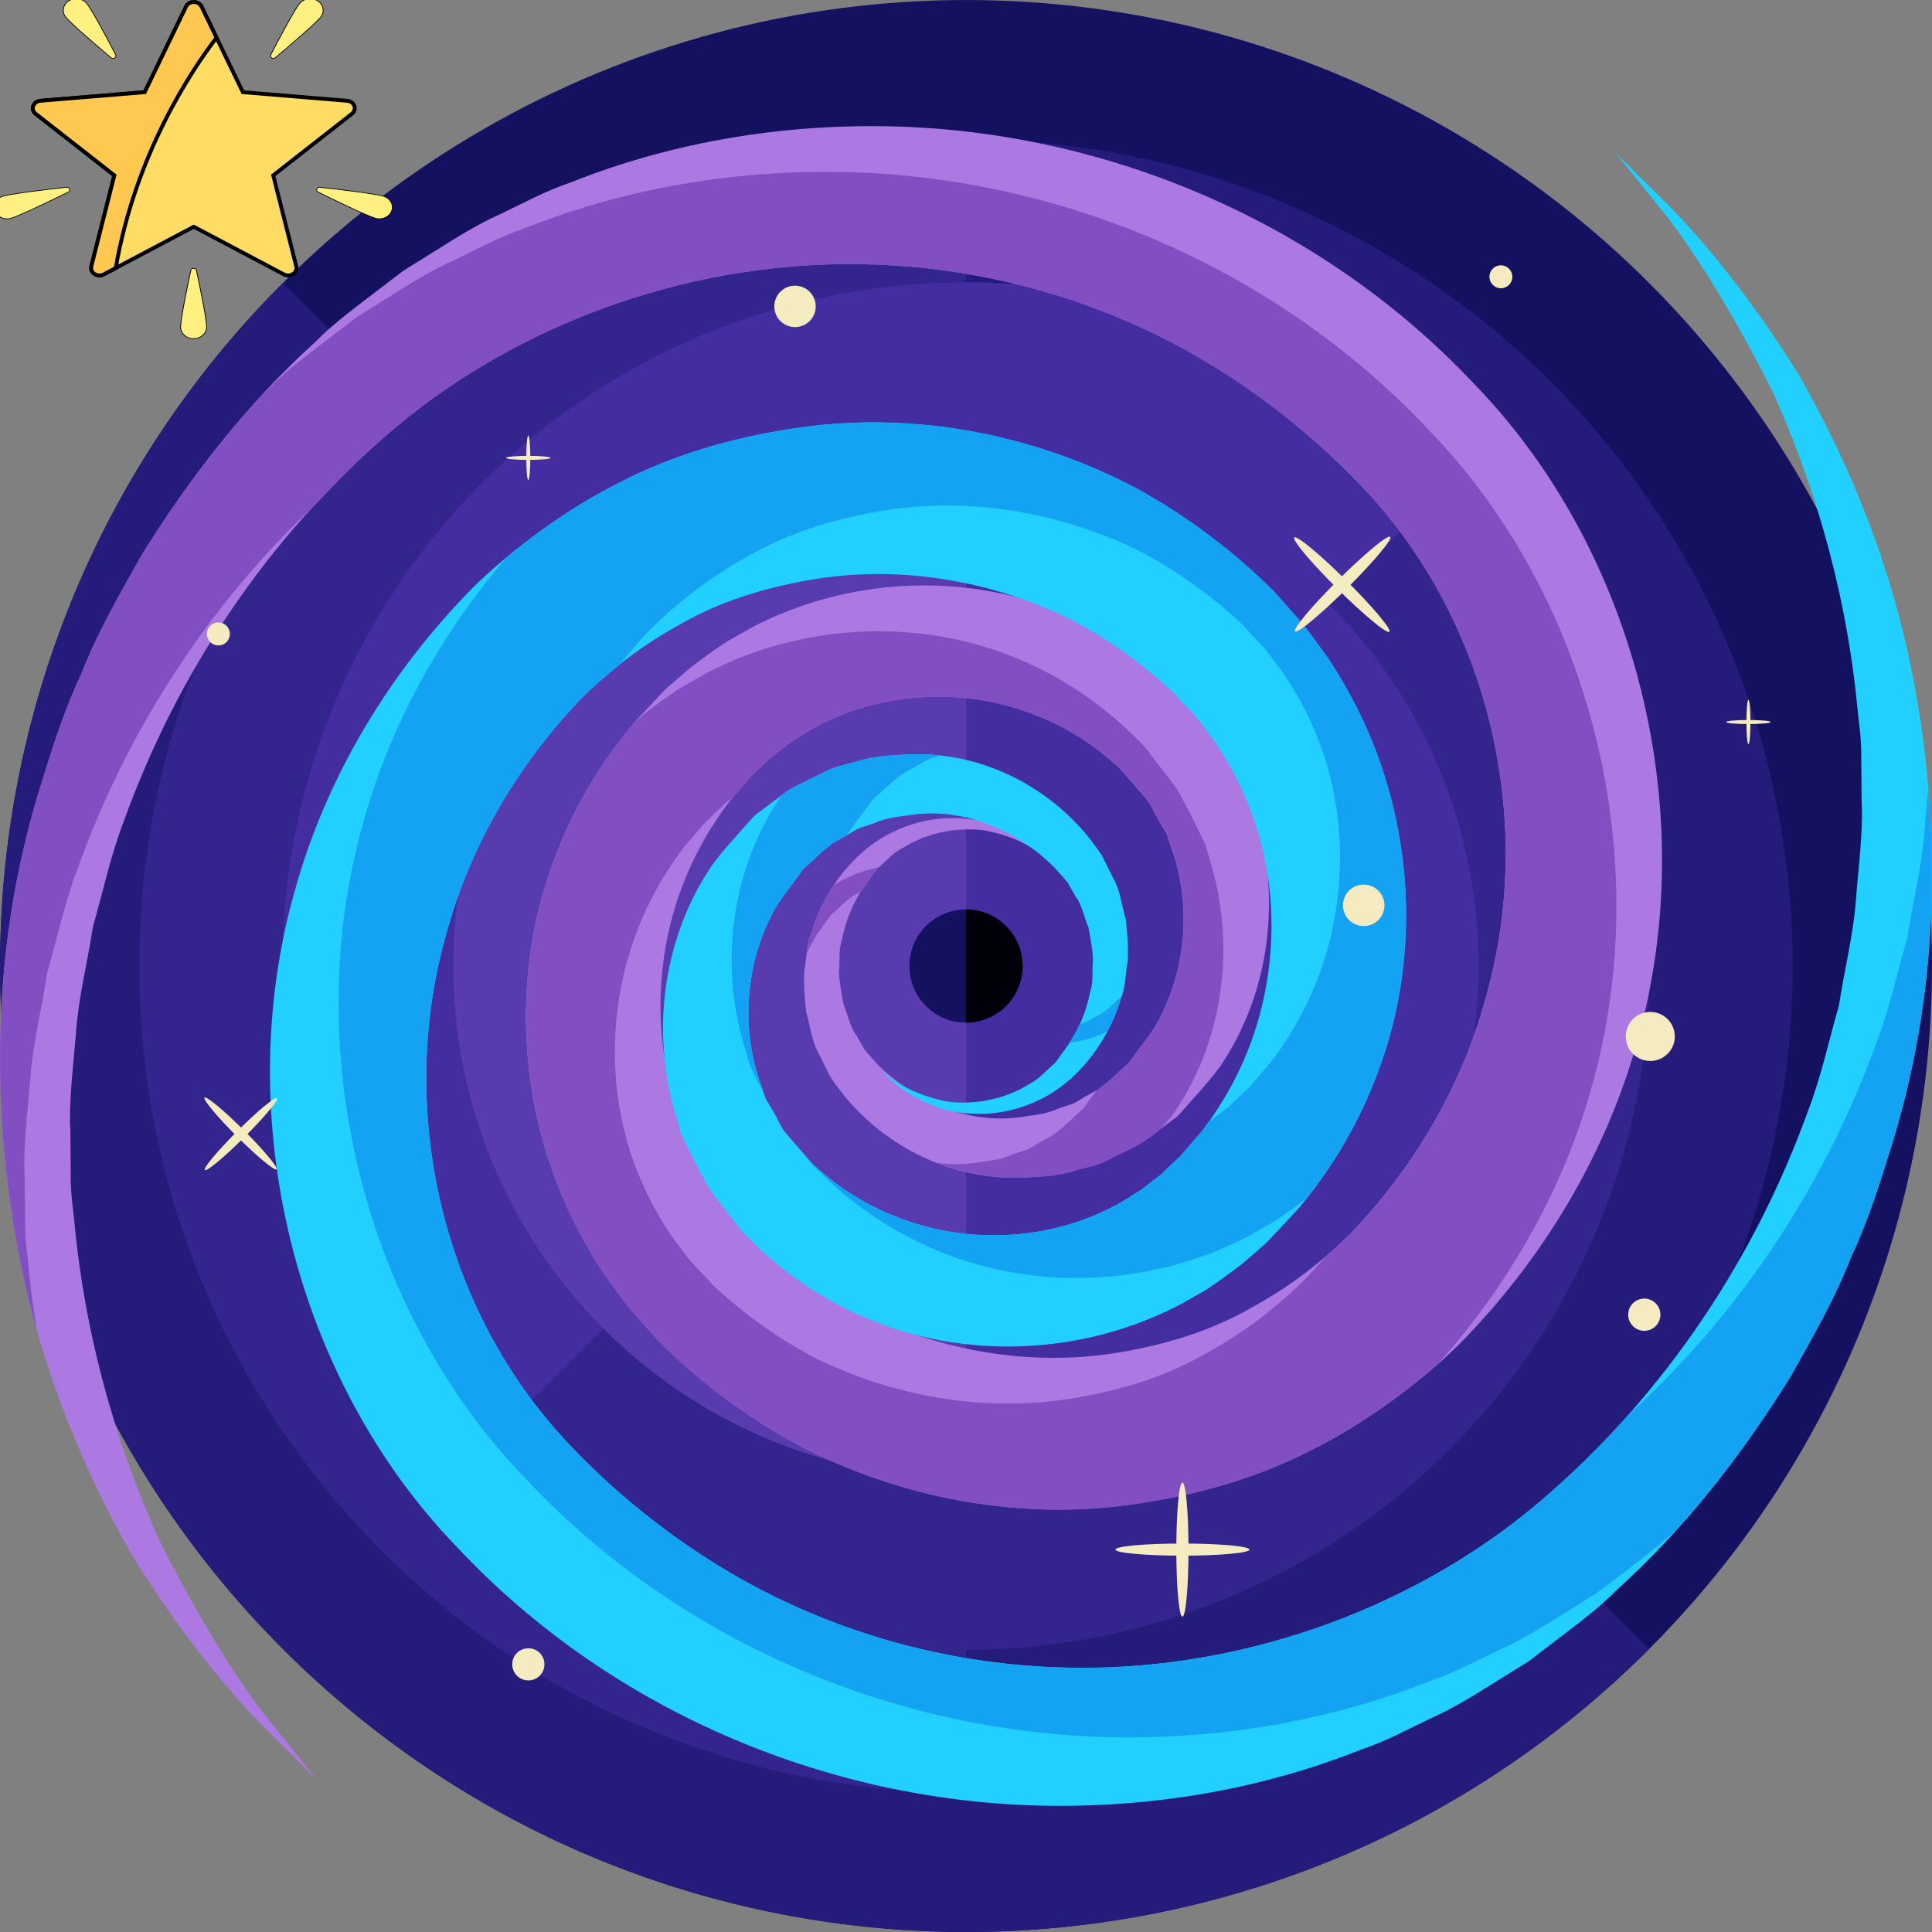 <svg width="504.135" height="504.135" xmlns="http://www.w3.org/2000/svg">

 <rect width="100%" height="100%" fill="#808080" stroke="none"/>

 <g>
  <title>background</title>
  <rect fill="none" id="canvas_background" height="279.402" width="328.402" y="-1" x="-1"/>
 </g>
 <g>
  <title>Layer 1</title>
  <circle id="svg_1" fill="#141160" r="252.062" cy="252.068" cx="252.068"/>
  <g id="svg_2">
   <path id="svg_3" fill="#241B7A" d="m430.315,430.307c-98.446,98.446 -258.048,98.414 -356.494,-0.016c-98.399,-98.43 -98.399,-258.016 0,-356.462"/>
   <circle id="svg_4" fill="#241B7A" r="215.725" cy="252.076" cx="252.068"/>
  </g>
  <g id="svg_5">
   <path id="svg_6" fill="#33248E" d="m252.076,467.817c-119.146,-0.016 -215.725,-96.603 -215.741,-215.749c0.016,-119.131 96.61,-215.71 215.741,-215.733"/>
   <circle id="svg_7" fill="#33248E" r="178.42" cy="252.076" cx="252.068"/>
  </g>
  <g id="svg_8">
   <path id="svg_9" fill="#432DA0" d="m125.888,378.248c-69.664,-69.695 -69.656,-182.65 0.008,-252.345c69.687,-69.664 182.65,-69.664 252.329,0"/>
   <circle id="svg_10" fill="#432DA0" r="133.79" cy="252.076" cx="252.068"/>
  </g>
  <path id="svg_11" fill="#583CAF" d="m252.068,385.857c-73.886,0 -133.782,-59.896 -133.782,-133.79c0,-73.878 59.896,-133.774 133.782,-133.782"/>
  <path id="svg_12" fill="#AC79E2" d="m82.604,464.272c0,0 -4.892,-4.844 -14.06,-13.911c-8.948,-9.169 -21.425,-23.954 -34.233,-44.772c-11.973,-21.213 -24.348,-48.892 -30.255,-82.999c-5.868,-33.831 -6.546,-74.232 5.963,-115.68c3.214,-10.287 6.388,-20.897 11.225,-31.082c4.049,-10.555 9.87,-20.472 15.565,-30.736c12.288,-19.85 27.231,-39.424 45.757,-56.123c3.915,-4.049 9.342,-8.137 14.659,-12.201l7.987,-6.097l8.31,-5.191c5.545,-3.466 11.138,-7.01 17.211,-9.704c5.963,-2.851 11.863,-6.081 18.251,-8.2c24.97,-9.956 52.571,-14.927 80.597,-14.651c56.084,0.473 114.16,23.513 155.467,67.655c41.952,43.481 59.132,111.498 42.165,171.173c-8.287,29.893 -24.954,57.249 -46.505,79.076c-10.169,9.988 -24.615,20.645 -38.337,27.443c-14.029,7.247 -29.342,11.618 -44.709,13.95c-30.878,4.923 -62.755,-1.182 -89.718,-15.336c-13.383,-7.294 -25.561,-16.463 -36.163,-27.018l-7.144,-8.034c-2.292,-2.796 -4.892,-6.491 -7.231,-9.736c-4.324,-6.632 -7.885,-13.17 -10.823,-20.228c-11.744,-27.971 -12.335,-59.597 -2.308,-86.693c4.907,-13.58 12.264,-26.057 21.307,-36.738l7.152,-7.625l0.449,-0.473l1.04,-1.008l0.851,-0.733l1.694,-1.465l3.419,-2.946c2.859,-2.198 6.152,-4.561 9.232,-6.624c3.08,-1.725 6.073,-3.584 9.24,-5.096c25.316,-12.288 54.595,-12.619 78.572,-2.655c12.004,4.923 22.686,12.272 31.342,21.063l0.835,0.811l0.425,0.402c-0.039,-0.032 1.875,2.079 1.197,1.363l1.213,1.591l2.434,3.159c1.615,2.237 3.214,3.915 4.829,6.577c1.623,2.954 3.182,5.939 4.647,8.94l2.174,4.458c0.551,1.481 0.851,2.954 1.3,4.419c7.231,23.276 2.891,48.073 -9.405,65.898c-3.206,4.34 -6.94,8.2 -10.342,12.123c-0.417,0.386 0.488,-0.37 -1.016,0.969l-0.347,0.26l-0.701,0.504l-1.355,1.032l-2.71,2.048c-1.796,1.355 -3.387,2.725 -6.152,4.001c-2.505,1.245 -4.986,2.473 -7.452,3.694c-2.465,1.197 -4.915,1.481 -7.341,2.229c-4.789,1.599 -9.728,1.694 -14.517,1.953c-19.472,0.504 -36.313,-9.2 -46.474,-22c-1.095,-1.481 -2.166,-2.796 -3.198,-4.403c-0.937,-1.906 -1.89,-3.797 -2.828,-5.679c-2.127,-3.742 -2.324,-7.491 -3.419,-11.075c-0.394,-3.671 -0.693,-7.318 -0.496,-10.784c0.638,-3.45 0.512,-6.924 1.843,-10.004c3.718,-12.501 12.485,-22.126 21.102,-26.183c9.358,-4.592 17.983,-4.167 24.45,-2.733c12.902,4.025 16.707,10.783 16.951,10.287c-0.134,0.48 -4.955,-5.742 -17.4,-8.074c-6.081,-0.748 -14.273,0.118 -21.362,4.671c-1.796,0.796 -3.552,2.623 -5.419,4.317l-1.394,1.276c0.024,0.055 -0.591,0.866 -0.851,1.237c-0.709,0.985 -1.434,1.969 -2.143,2.97c-2.875,3.978 -4.955,8.893 -5.994,14.21c-0.922,2.576 -0.417,5.474 -0.74,8.239c0.11,2.82 0.662,5.687 1.197,8.531c1.166,2.623 1.623,5.884 3.34,8.05l2.079,3.631c1,1.292 2.332,2.647 3.497,3.986c8.641,8.696 22.252,15.573 36.596,13.8c3.529,-0.536 7.144,-0.772 10.5,-2.292c1.638,-0.677 3.608,-1 4.986,-1.906c1.426,-0.874 2.836,-1.694 4.285,-2.473c2.505,-1.048 7.373,-6.105 9.129,-7.538c2.237,-3.23 4.813,-6.262 6.94,-9.602c7.979,-13.777 9.846,-31.681 3.812,-47.506c-0.339,-0.985 -0.599,-2.064 -1,-2.97l-1.473,-2.426c-0.945,-1.615 -1.82,-3.253 -2.655,-4.939c-1.126,-1.796 -3.293,-3.923 -4.892,-5.892l-2.615,-3.017l-1.308,-1.512c-0.906,-0.969 0.819,0.922 0.52,0.63l-0.331,-0.268l-0.654,-0.536c-6.751,-6.065 -14.761,-10.823 -23.521,-13.785c-17.416,-6.065 -37.904,-4.915 -54.784,4.293c-2.111,1.126 -4.08,2.544 -6.128,3.749l-5.159,3.978l-3.261,3.088l-1.631,1.536l-0.835,0.788c-0.268,0.244 0.882,-0.803 0.252,-0.197l-0.307,0.37l-5.002,5.805c-6.215,8.097 -11.083,17.313 -14.155,27.175c-6.12,19.692 -5.38,42.031 3.474,61.361c2.127,4.797 4.923,9.539 7.782,13.706c1.56,1.922 2.615,3.647 4.458,5.845l6.018,6.443c8.216,7.664 17.4,14.218 27.427,19.354c20.22,9.704 43.646,13.848 66.245,10.106c11.248,-1.859 22.418,-5.049 32.555,-10.476c10.508,-5.632 18.322,-11.138 27.782,-20.244c16.597,-17.219 29.2,-38.368 35.493,-61.503c13.351,-46.238 1.15,-98.627 -31.988,-133.537c-16.148,-17.109 -36.47,-32.004 -58.108,-41.85c-21.772,-9.972 -45.347,-15.423 -68.766,-16.297c-46.86,-1.851 -92.711,14.935 -125.661,42.614c-34.091,28.767 -57.352,65.504 -70.648,102.4c-3.545,9.169 -5.514,18.645 -8.137,27.695c-1.402,9.318 -3.757,18.337 -4.403,27.325c-0.677,8.972 -1.961,17.77 -1.489,26.356c0.032,4.293 0.071,8.523 0.095,12.705c0.047,4.183 0.764,8.247 1.095,12.296c3.245,32.335 12.28,59.786 21.945,81.353c10.657,21.157 20.645,36.935 28.672,47.096c8.108,10.029 12.424,15.393 12.424,15.393z"/>
  <g id="svg_13">
   <path id="svg_14" fill="#814FC1" d="m210.455,248.933c0.937,-2.087 1.985,-4.096 3.253,-5.845c0.725,-1.008 1.441,-1.993 2.143,-2.97c0.26,-0.378 0.882,-1.189 0.859,-1.245l1.386,-1.268c1.867,-1.694 3.631,-3.521 5.419,-4.324c0.417,-0.268 0.866,-0.41 1.3,-0.654c0.307,-0.473 0.488,-1.024 0.819,-1.473c0.717,-1 1.441,-1.993 2.143,-2.97c0.26,-0.37 0.874,-1.182 0.851,-1.237l0.693,-0.638c-2.733,0.575 -5.537,1.386 -8.468,2.828c-1.103,0.52 -2.198,1.142 -3.308,1.835c-2.45,3.671 -4.498,7.845 -5.853,12.422c-0.741,1.734 -1.017,3.609 -1.237,5.539z"/>
   <path id="svg_15" fill="#814FC1" d="m137.042,59.524c-6.396,2.111 -12.288,5.341 -18.251,8.2c-6.065,2.702 -11.658,6.231 -17.211,9.712l-8.302,5.183l-7.995,6.097c-5.325,4.064 -10.744,8.153 -14.659,12.201c-0.843,0.764 -1.591,1.599 -2.418,2.371c-12.099,13.139 -22.481,27.396 -31.405,41.819c-5.695,10.264 -11.516,20.181 -15.565,30.736c-4.836,10.185 -8.011,20.795 -11.225,31.082c-12.493,41.44 -11.815,81.841 -5.947,115.673c1.465,8.491 3.332,16.573 5.506,24.261c-0.764,-4.726 -1.434,-9.523 -1.93,-14.494c-0.331,-4.033 -1.048,-8.09 -1.087,-12.28c-0.024,-4.183 -0.071,-8.413 -0.102,-12.705c-0.465,-8.602 0.819,-17.384 1.497,-26.356c0.654,-9.003 2.993,-18.014 4.403,-27.333c2.623,-9.043 4.592,-18.519 8.153,-27.687c12.17,-33.776 32.784,-67.356 62.362,-94.878c6.286,-6.774 12.95,-13.32 20.204,-19.448c32.957,-27.68 78.801,-44.465 125.661,-42.614c23.426,0.866 47.002,6.325 68.766,16.297c21.638,9.846 41.96,24.741 58.108,41.85c33.138,34.918 45.34,87.3 31.988,133.537c-6.294,23.135 -18.889,44.284 -35.493,61.503c-2.135,2.048 -4.151,3.86 -6.152,5.569c-1.867,2.182 -3.781,4.309 -5.782,6.372c-9.452,9.09 -17.266,14.612 -27.766,20.244c-10.153,5.427 -21.315,8.617 -32.555,10.461c-22.615,3.742 -46.041,-0.402 -66.261,-10.09c-10.027,-5.136 -19.212,-11.705 -27.42,-19.354l-6.018,-6.443c-1.843,-2.213 -2.899,-3.923 -4.458,-5.86c-2.851,-4.151 -5.664,-8.909 -7.775,-13.706c-8.862,-19.306 -9.61,-41.645 -3.474,-61.345c3.064,-9.862 7.932,-19.086 14.155,-27.183l4.986,-5.805l0.323,-0.378c0.614,-0.607 -0.528,0.441 -0.26,0.197l0.827,-0.78l1.631,-1.536l3.261,-3.088l2.064,-1.583l4.096,-4.766l0.307,-0.37c0.63,-0.607 -0.52,0.441 -0.252,0.197l0.835,-0.788l1.631,-1.536l3.261,-3.088l5.159,-3.978c2.056,-1.205 4.025,-2.623 6.128,-3.749c16.888,-9.208 37.368,-10.358 54.784,-4.293c8.759,2.954 16.77,7.712 23.521,13.785l0.654,0.536l0.331,0.268c0.291,0.291 -1.434,-1.591 -0.52,-0.63l1.308,1.512l2.615,3.017c1.599,1.969 3.773,4.096 4.892,5.892c0.827,1.694 1.709,3.332 2.655,4.939l1.473,2.426c0.402,0.906 0.662,1.985 1,2.97c6.034,15.825 4.159,33.729 -3.812,47.506c-2.127,3.34 -4.703,6.372 -6.94,9.602c-1.599,1.292 -5.679,5.459 -8.31,7.018c-1.237,1.631 -2.458,3.245 -3.631,4.923c-1.757,1.418 -6.617,6.491 -9.121,7.538c-1.449,0.772 -2.859,1.583 -4.277,2.473c-1.386,0.89 -3.356,1.229 -5.002,1.906c-3.356,1.52 -6.971,1.741 -10.492,2.276c-3.096,0.386 -6.136,0.307 -9.129,-0.063c6.672,2.584 13.958,4.064 21.717,3.86c4.781,-0.26 9.72,-0.354 14.517,-1.953c2.426,-0.756 4.868,-1.032 7.341,-2.229c2.465,-1.213 4.947,-2.45 7.452,-3.694c2.773,-1.276 4.364,-2.647 6.152,-4.001l1.126,-0.843c1.15,-1.371 2.347,-2.71 3.411,-4.151c12.304,-17.849 16.636,-42.63 9.413,-65.906c-0.457,-1.465 -0.748,-2.938 -1.308,-4.411l-2.174,-4.466c-1.449,-3.001 -3.017,-5.986 -4.632,-8.932c-1.631,-2.67 -3.214,-4.348 -4.836,-6.569l-2.447,-3.171l-1.197,-1.591c0.662,0.717 -1.252,-1.394 -1.213,-1.355l-0.418,-0.402l-0.827,-0.811c-8.665,-8.799 -19.354,-16.132 -31.35,-21.063c-23.977,-9.964 -53.248,-9.626 -78.572,2.647c-3.159,1.52 -6.152,3.379 -9.247,5.096c-3.08,2.064 -6.365,4.427 -9.224,6.624l-2.592,2.237l-0.079,0.087c-9.043,10.673 -16.4,23.15 -21.307,36.738c-10.027,27.097 -9.437,58.73 2.308,86.693c2.938,7.058 6.498,13.603 10.823,20.228c2.339,3.245 4.939,6.94 7.231,9.736l7.144,8.034c10.602,10.555 22.78,19.724 36.163,27.018c26.963,14.155 58.841,20.259 89.718,15.336c15.368,-2.339 30.681,-6.711 44.709,-13.95c11.563,-5.727 23.473,-14.186 33.083,-22.693c18.306,-20.535 32.421,-45.182 39.826,-71.893c16.983,-59.683 -0.197,-127.701 -42.157,-171.181c-41.354,-44.15 -99.415,-67.19 -155.498,-67.671c-28.034,-0.274 -55.635,4.696 -80.604,14.66z"/>
  </g>
  <path id="svg_16" fill="#22D0FF" d="m421.54,39.879c0,0 4.884,4.836 14.052,13.903c8.948,9.169 21.433,23.962 34.233,44.765c11.981,21.22 24.355,48.9 30.247,83.015c5.884,33.824 6.546,74.224 -5.963,115.673c-3.206,10.295 -6.38,20.89 -11.225,31.074c-4.049,10.555 -9.862,20.48 -15.557,30.736c-12.28,19.85 -27.231,39.432 -45.757,56.123c-3.923,4.049 -9.342,8.137 -14.659,12.201l-7.987,6.105l-8.31,5.167c-5.553,3.474 -11.138,7.018 -17.203,9.704c-5.986,2.859 -11.871,6.089 -18.259,8.2c-24.97,9.956 -52.563,14.935 -80.597,14.659c-56.084,-0.48 -114.168,-23.505 -155.475,-67.679c-41.95,-43.465 -59.13,-111.49 -42.139,-171.157c8.263,-29.877 24.93,-57.234 46.505,-79.076c10.153,-9.98 24.6,-20.645 38.321,-27.435c14.029,-7.255 29.326,-11.611 44.717,-13.966c30.862,-4.923 62.748,1.197 89.71,15.344c13.391,7.302 25.561,16.463 36.155,27.01l7.152,8.042c2.3,2.788 4.884,6.483 7.231,9.728c4.332,6.64 7.885,13.178 10.823,20.228c11.737,27.971 12.335,59.605 2.292,86.717c-4.899,13.572 -12.249,26.033 -21.307,36.722l-7.136,7.617l-0.457,0.48l-1.032,1.016l-0.851,0.725l-1.694,1.481l-3.419,2.938c-2.859,2.198 -6.152,4.569 -9.232,6.632c-3.088,1.725 -6.073,3.584 -9.247,5.088c-25.309,12.28 -54.587,12.619 -78.557,2.647c-11.997,-4.923 -22.701,-12.264 -31.35,-21.063l-0.835,-0.803l-0.41,-0.402c0.031,0.032 -1.89,-2.079 -1.213,-1.371l-1.213,-1.583l-2.434,-3.167c-1.631,-2.213 -3.214,-3.907 -4.829,-6.569c-1.623,-2.954 -3.182,-5.939 -4.655,-8.925l-2.174,-4.474c-0.536,-1.481 -0.851,-2.938 -1.292,-4.419c-7.223,-23.276 -2.883,-48.073 9.405,-65.898c3.198,-4.324 6.94,-8.208 10.335,-12.123c0.433,-0.394 -0.488,0.37 1.048,-0.977l0.323,-0.26l0.693,-0.512l1.363,-1.024l2.718,-2.048c1.804,-1.347 3.403,-2.725 6.152,-4.001c2.497,-1.237 5.002,-2.473 7.459,-3.679c2.458,-1.197 4.907,-1.481 7.326,-2.237c4.789,-1.599 9.736,-1.686 14.541,-1.953c19.456,-0.496 36.289,9.2 46.458,21.992c1.087,1.489 2.166,2.804 3.19,4.403c0.945,1.914 1.89,3.812 2.836,5.679c2.127,3.742 2.324,7.499 3.419,11.083c0.402,3.663 0.693,7.31 0.496,10.784c-0.646,3.45 -0.52,6.924 -1.851,10.004c-3.718,12.509 -12.477,22.126 -21.094,26.183c-9.358,4.584 -17.975,4.167 -24.458,2.725c-12.895,-4.017 -16.707,-10.784 -16.951,-10.295c0.142,-0.48 4.97,5.75 17.408,8.09c6.081,0.756 14.273,-0.126 21.354,-4.663c1.804,-0.819 3.56,-2.647 5.427,-4.34l1.378,-1.26c-0.016,-0.063 0.599,-0.859 0.866,-1.245c0.701,-0.985 1.418,-1.953 2.143,-2.97c2.875,-3.986 4.939,-8.893 5.986,-14.202c0.914,-2.584 0.41,-5.474 0.74,-8.247c-0.118,-2.812 -0.662,-5.695 -1.197,-8.531c-1.166,-2.623 -1.623,-5.892 -3.348,-8.05l-2.072,-3.647c-1,-1.284 -2.339,-2.639 -3.497,-3.978c-8.641,-8.696 -22.26,-15.573 -36.596,-13.792c-3.529,0.536 -7.144,0.764 -10.484,2.292c-1.662,0.677 -3.623,1 -5.01,1.906c-1.426,0.89 -2.82,1.701 -4.285,2.473c-2.497,1.04 -7.365,6.113 -9.114,7.53c-2.237,3.245 -4.813,6.27 -6.947,9.61c-7.979,13.777 -9.846,31.673 -3.812,47.506c0.354,0.969 0.599,2.048 1.016,2.954l1.449,2.434c0.953,1.615 1.827,3.261 2.655,4.955c1.134,1.788 3.293,3.923 4.892,5.892l2.623,3.001l1.315,1.52c0.898,0.969 -0.819,-0.906 -0.52,-0.63l0.315,0.276l0.662,0.536c6.743,6.065 14.769,10.815 23.52,13.785c17.416,6.065 37.896,4.907 54.776,-4.309c2.119,-1.126 4.08,-2.521 6.136,-3.742l5.159,-3.986l3.261,-3.096l1.631,-1.536l0.835,-0.772c0.268,-0.26 -0.874,0.788 -0.252,0.181l0.307,-0.37l4.994,-5.797c6.223,-8.105 11.083,-17.321 14.163,-27.183c6.105,-19.692 5.372,-42.031 -3.474,-61.353c-2.119,-4.797 -4.923,-9.539 -7.782,-13.706c-1.568,-1.938 -2.623,-3.647 -4.458,-5.868l-6.018,-6.435c-8.216,-7.656 -17.4,-14.21 -27.427,-19.361c-20.228,-9.704 -43.646,-13.832 -66.261,-10.09c-11.232,1.851 -22.402,5.033 -32.555,10.468c-10.492,5.624 -18.306,11.146 -27.766,20.244c-16.605,17.235 -29.216,38.384 -35.509,61.519c-13.336,46.23 -1.142,98.619 31.996,133.522c16.14,17.124 36.462,32.012 58.1,41.858c21.78,9.972 45.347,15.415 68.773,16.289c46.868,1.843 92.711,-14.935 125.661,-42.614c34.107,-28.767 57.344,-65.505 70.648,-102.4c3.537,-9.153 5.506,-18.645 8.137,-27.695c1.402,-9.311 3.742,-18.33 4.403,-27.333c0.677,-8.972 1.953,-17.762 1.497,-26.348c-0.039,-4.293 -0.087,-8.531 -0.102,-12.705c-0.032,-4.183 -0.756,-8.247 -1.095,-12.288c-3.245,-32.327 -12.272,-59.778 -21.945,-81.361c-10.665,-21.15 -20.645,-36.935 -28.672,-47.088c-8.097,-9.991 -12.406,-15.347 -12.406,-15.347z"/>
  <g id="svg_17">
   <path id="svg_18" fill="#14A2F2" d="m437.483,399.059c11.406,-12.642 21.323,-26.23 29.846,-40.015c5.695,-10.264 11.508,-20.181 15.557,-30.736c4.844,-10.185 8.019,-20.787 11.225,-31.074c9.649,-31.972 11.406,-63.275 9.035,-91.451c-0.323,3.765 -0.709,7.546 -0.992,11.374c-0.662,9.003 -3.009,18.022 -4.411,27.333c-2.631,9.051 -4.6,18.534 -8.137,27.695c-12.493,34.643 -33.879,69.081 -64.677,96.981c-7.278,8.184 -15.21,15.998 -23.859,23.308c-32.957,27.68 -78.793,44.465 -125.661,42.614c-23.434,-0.874 -47.002,-6.325 -68.773,-16.289c-21.638,-9.846 -41.96,-24.741 -58.1,-41.858c-33.146,-34.911 -45.34,-87.292 -32.004,-133.53c6.294,-23.142 18.897,-44.284 35.509,-61.519c3.285,-3.151 6.357,-5.766 9.405,-8.208c2.702,-3.34 5.514,-6.601 8.483,-9.689c9.46,-9.09 17.274,-14.612 27.782,-20.244c10.138,-5.419 21.307,-8.609 32.555,-10.468c22.615,-3.742 46.025,0.394 66.269,10.09c10.012,5.152 19.196,11.705 27.404,19.361l6.018,6.435c1.843,2.213 2.891,3.923 4.458,5.868c2.851,4.159 5.679,8.909 7.79,13.698c8.838,19.33 9.594,41.661 3.466,61.361c-3.064,9.862 -7.924,19.078 -14.155,27.168l-5.002,5.813l-0.299,0.37c-0.622,0.599 0.512,-0.449 0.252,-0.197l-0.843,0.788l-1.615,1.536l-3.277,3.096l-5.151,3.97c-0.118,0.063 -0.221,0.142 -0.339,0.197c-0.544,0.772 -1.048,1.583 -1.623,2.339l-4.994,5.797l-0.307,0.37c-0.622,0.599 0.52,-0.449 0.252,-0.181l-0.835,0.772l-1.631,1.536l-3.261,3.096l-5.159,3.986c-2.064,1.213 -4.025,2.615 -6.136,3.742c-16.888,9.216 -37.36,10.366 -54.776,4.309c-8.751,-2.97 -16.778,-7.719 -23.52,-13.785l-0.662,-0.536l-0.315,-0.276c-0.299,-0.276 1.426,1.599 0.52,0.63l-1.315,-1.52l-1.827,-2.111l0.142,0.197l1.221,1.583c-0.67,-0.709 1.237,1.402 1.205,1.371l0.417,0.402l0.827,0.803c8.665,8.799 19.354,16.124 31.35,21.063c23.969,9.972 53.248,9.633 78.572,-2.647c3.151,-1.52 6.168,-3.387 9.24,-5.104c2.702,-1.804 5.506,-3.828 8.097,-5.782c8.019,-10.043 14.643,-21.496 19.125,-33.91c10.043,-27.112 9.444,-58.746 -2.292,-86.717c-2.938,-7.058 -6.491,-13.596 -10.823,-20.228c-2.347,-3.245 -4.931,-6.94 -7.231,-9.728l-7.152,-8.042c-10.594,-10.539 -22.764,-19.708 -36.155,-27.01c-26.963,-14.139 -58.849,-20.259 -89.71,-15.344c-15.392,2.355 -30.688,6.711 -44.717,13.966c-10.153,5.025 -20.708,12.186 -29.641,19.621c-17.069,19.952 -30.255,43.536 -37.297,68.994c-16.983,59.676 0.197,127.709 42.157,171.166c41.299,44.15 99.383,67.198 155.475,67.679c28.034,0.26 55.619,-4.71 80.581,-14.659c6.396,-2.127 12.296,-5.341 18.267,-8.2c6.057,-2.694 11.642,-6.231 17.195,-9.704l8.31,-5.183l7.995,-6.089c4.535,-3.489 8.978,-6.978 12.672,-10.444z"/>
   <path id="svg_19" fill="#14A2F2" d="m292.682,259.953l-0.677,0.63c-1.875,1.694 -3.639,3.521 -5.427,4.34c-1.607,1.016 -3.277,1.812 -4.962,2.489c-0.78,1.678 -1.654,3.277 -2.662,4.766c3.206,-0.504 6.522,-1.355 10.019,-3.033c1.386,-2.615 2.568,-5.419 3.45,-8.381c0.117,-0.26 0.172,-0.536 0.259,-0.811z"/>
   <path id="svg_20" fill="#14A2F2" d="m202.672,236.369c2.135,-3.34 4.71,-6.372 6.947,-9.61c1.757,-1.418 6.617,-6.491 9.114,-7.53c0.756,-0.394 1.465,-0.843 2.198,-1.268c2.048,-3.127 4.458,-6.034 6.577,-9.098c1.764,-1.426 6.617,-6.491 9.137,-7.538c1.441,-0.78 2.851,-1.591 4.269,-2.473c1.213,-0.796 2.883,-1.166 4.387,-1.701c-2.426,-0.268 -4.915,-0.386 -7.428,-0.323c-4.797,0.268 -9.744,0.354 -14.541,1.953c-2.418,0.748 -4.86,1.04 -7.326,2.237c-2.458,1.205 -4.962,2.442 -7.459,3.679c-1.906,0.89 -3.245,1.827 -4.49,2.765c-0.071,0.095 -0.165,0.181 -0.228,0.284c-12.296,17.833 -16.636,42.63 -9.413,65.898c0.441,1.481 0.756,2.938 1.308,4.419l2.158,4.474c0.473,0.953 1.016,1.906 1.497,2.875c-0.158,-0.52 -0.339,-1.032 -0.52,-1.536c-6.033,-15.834 -4.166,-33.73 3.813,-47.507z"/>
  </g>
  <g id="svg_21">
   <ellipse id="svg_22" fill="#F4EBC1" ry="1.205" rx="13.249" cy="295.879" cx="62.624" transform="matrix(-0.709,-0.706,0.706,-0.709,-101.739,549.751) "/>
   <ellipse id="svg_23" fill="#F4EBC1" ry="1.205" rx="13.249" cy="295.885" cx="62.685" transform="matrix(0.709,-0.706,0.706,0.709,-190.488,130.414) "/>
   <ellipse id="svg_24" fill="#F4EBC1" ry="5.805" rx="0.528" cy="188.399" cx="456.238"/>
   <ellipse id="svg_25" fill="#F4EBC1" ry="0.528" rx="5.813" cy="188.406" cx="456.238"/>
   <ellipse id="svg_26" fill="#F4EBC1" ry="5.805" rx="0.528" cy="119.475" cx="137.853"/>
   <ellipse id="svg_27" fill="#F4EBC1" ry="0.528" rx="5.813" cy="119.483" cx="137.853"/>
   <ellipse id="svg_28" fill="#F4EBC1" ry="1.583" rx="17.487" cy="152.499" cx="350.114" transform="matrix(-0.71,-0.704,0.704,-0.71,491.356,507.304) "/>
   <ellipse id="svg_29" fill="#F4EBC1" ry="1.583" rx="17.487" cy="152.446" cx="350.125" transform="matrix(0.71,-0.705,0.705,0.71,-5.719,291.019) "/>
   <ellipse id="svg_30" fill="#F4EBC1" ry="17.495" rx="1.591" cy="404.352" cx="308.538"/>
   <ellipse id="svg_31" fill="#F4EBC1" ry="1.583" rx="17.487" cy="404.352" cx="308.546"/>
   <circle id="svg_32" fill="#F4EBC1" r="3.001" cy="165.422" cx="56.988"/>
   <circle id="svg_33" fill="#F4EBC1" r="2.993" cy="72.222" cx="391.647"/>
   <circle id="svg_34" fill="#F4EBC1" r="5.411" cy="236.235" cx="355.847"/>
   <circle id="svg_35" fill="#F4EBC1" r="5.404" cy="79.949" cx="207.453"/>
   <circle id="svg_36" fill="#F4EBC1" r="4.206" cy="343.054" cx="429.063"/>
   <path id="svg_37" fill="#F4EBC1" d="m142.067,434.292c0,2.324 -1.875,4.198 -4.183,4.198c-2.355,0 -4.222,-1.875 -4.222,-4.198c0,-2.324 1.867,-4.198 4.222,-4.198c2.308,0 4.183,1.875 4.183,4.198z"/>
   <path id="svg_38" fill="#F4EBC1" d="m437.026,270.46c0,3.521 -2.867,6.388 -6.396,6.388c-3.552,0 -6.396,-2.859 -6.396,-6.388c0,-3.537 2.836,-6.396 6.396,-6.396c3.529,-0.008 6.396,2.86 6.396,6.396z"/>
  </g>
  <circle id="svg_39" fill="#141160" r="14.769" cy="252.076" cx="252.068"/>
  <path id="svg_40" fill="#00000A" d="m252.068,237.306c8.153,0 14.769,6.609 14.769,14.769c0,8.153 -6.617,14.769 -14.769,14.769"/>
  <g id="svg_41"/>
  <g id="svg_42"/>
  <g id="svg_43"/>
  <g id="svg_44"/>
  <g id="svg_45"/>
  <g id="svg_46"/>
  <g id="svg_47"/>
  <g id="svg_48"/>
  <g id="svg_49"/>
  <g id="svg_50"/>
  <g id="svg_51"/>
  <g id="svg_52"/>
  <g id="svg_53"/>
  <g id="svg_54"/>
  <g id="svg_55"/>
  <g stroke="null" id="svg_83">
   <path stroke="null" id="svg_60" fill="#FFDC64" d="m90.584,26.3l-27.207,-2.247l-10.807,-22.352c-0.757,-1.565 -3.248,-1.565 -4.005,0l-10.807,22.351l-27.207,2.248c-1.905,0.157 -2.675,2.268 -1.238,3.392l20.527,16.061l-6.007,23.74c-0.421,1.662 1.595,2.967 3.24,2.097l23.494,-12.425l23.494,12.425c1.645,0.87 3.66,-0.434 3.24,-2.097l-6.008,-23.74l20.528,-16.061c1.437,-1.125 0.667,-3.235 -1.238,-3.392z"/>
   <g stroke="null" transform="matrix(0.203,0,0,0.181,-20.869,-5.232) " id="svg_61">
    <path stroke="null" id="svg_62" fill="#FFF082" d="m214.442,34.017c6.818,9.47 26.062,50.14 37.064,73.842c1.73,3.726 -2.945,7.092 -5.93,4.269c-18.987,-17.952 -51.452,-49.104 -58.27,-58.575c-5.395,-7.493 -3.694,-17.941 3.8,-23.336c7.493,-5.395 17.941,-3.693 23.336,3.8z"/>
    <path stroke="null" id="svg_63" fill="#FFF082" d="m487.886,34.017c-6.818,9.47 -26.062,50.14 -37.064,73.842c-1.73,3.726 2.945,7.092 5.93,4.269c18.987,-17.952 51.451,-49.105 58.27,-58.575c5.395,-7.493 3.694,-17.941 -3.8,-23.336c-7.493,-5.395 -17.941,-3.693 -23.336,3.8z"/>
    <path stroke="null" id="svg_64" fill="#FFF082" d="m595.625,311.723c-11.094,-3.618 -55.689,-9.595 -81.612,-12.875c-4.075,-0.516 -5.861,4.961 -2.266,6.947c22.873,12.635 62.416,34.099 73.51,37.717c8.778,2.863 18.215,-1.932 21.078,-10.711c2.863,-8.779 -1.932,-18.215 -10.71,-21.078z"/>
    <path stroke="null" id="svg_65" fill="#FFF082" d="m106.703,311.723c11.094,-3.618 55.689,-9.595 81.612,-12.875c4.075,-0.516 5.861,4.961 2.266,6.947c-22.873,12.635 -62.416,34.099 -73.51,37.717c-8.778,2.863 -18.215,-1.932 -21.078,-10.711s1.932,-18.215 10.71,-21.078z"/>
    <path stroke="null" id="svg_66" fill="#FFF082" d="m334.958,500.404c0,-11.669 8.145,-55.919 13.065,-81.582c0.773,-4.034 6.534,-4.034 7.307,0c4.92,25.663 13.065,69.913 13.065,81.582c0,9.233 -7.485,16.718 -16.718,16.718c-9.234,0.001 -16.719,-7.485 -16.719,-16.718z"/>
   </g>
   <path stroke="null" id="svg_67" fill="#FFC850" d="m56.5,9.829l-3.93,-8.128c-0.757,-1.565 -3.248,-1.565 -4.005,0l-10.807,22.351l-27.206,2.248c-1.905,0.157 -2.675,2.268 -1.238,3.392l20.527,16.061l-6.007,23.74c-0.421,1.662 1.595,2.967 3.24,2.097l3.127,-1.654c5.126,-29.555 19.537,-51.25 26.299,-60.108z"/>
   <g stroke="null" transform="matrix(0.203,0,0,0.181,-20.869,-5.232) " id="svg_68"/>
   <g stroke="null" transform="matrix(0.203,0,0,0.181,-20.869,-5.232) " id="svg_69"/>
   <g stroke="null" transform="matrix(0.203,0,0,0.181,-20.869,-5.232) " id="svg_70"/>
   <g stroke="null" transform="matrix(0.203,0,0,0.181,-20.869,-5.232) " id="svg_71"/>
   <g stroke="null" transform="matrix(0.203,0,0,0.181,-20.869,-5.232) " id="svg_72"/>
   <g stroke="null" transform="matrix(0.203,0,0,0.181,-20.869,-5.232) " id="svg_73"/>
   <g stroke="null" transform="matrix(0.203,0,0,0.181,-20.869,-5.232) " id="svg_74"/>
   <g stroke="null" transform="matrix(0.203,0,0,0.181,-20.869,-5.232) " id="svg_75"/>
   <g stroke="null" transform="matrix(0.203,0,0,0.181,-20.869,-5.232) " id="svg_76"/>
   <g stroke="null" transform="matrix(0.203,0,0,0.181,-20.869,-5.232) " id="svg_77"/>
   <g stroke="null" transform="matrix(0.203,0,0,0.181,-20.869,-5.232) " id="svg_78"/>
   <g stroke="null" transform="matrix(0.203,0,0,0.181,-20.869,-5.232) " id="svg_79"/>
   <g stroke="null" transform="matrix(0.203,0,0,0.181,-20.869,-5.232) " id="svg_80"/>
   <g stroke="null" transform="matrix(0.203,0,0,0.181,-20.869,-5.232) " id="svg_81"/>
   <g stroke="null" transform="matrix(0.203,0,0,0.181,-20.869,-5.232) " id="svg_82"/>
  </g>
 </g>
</svg>
